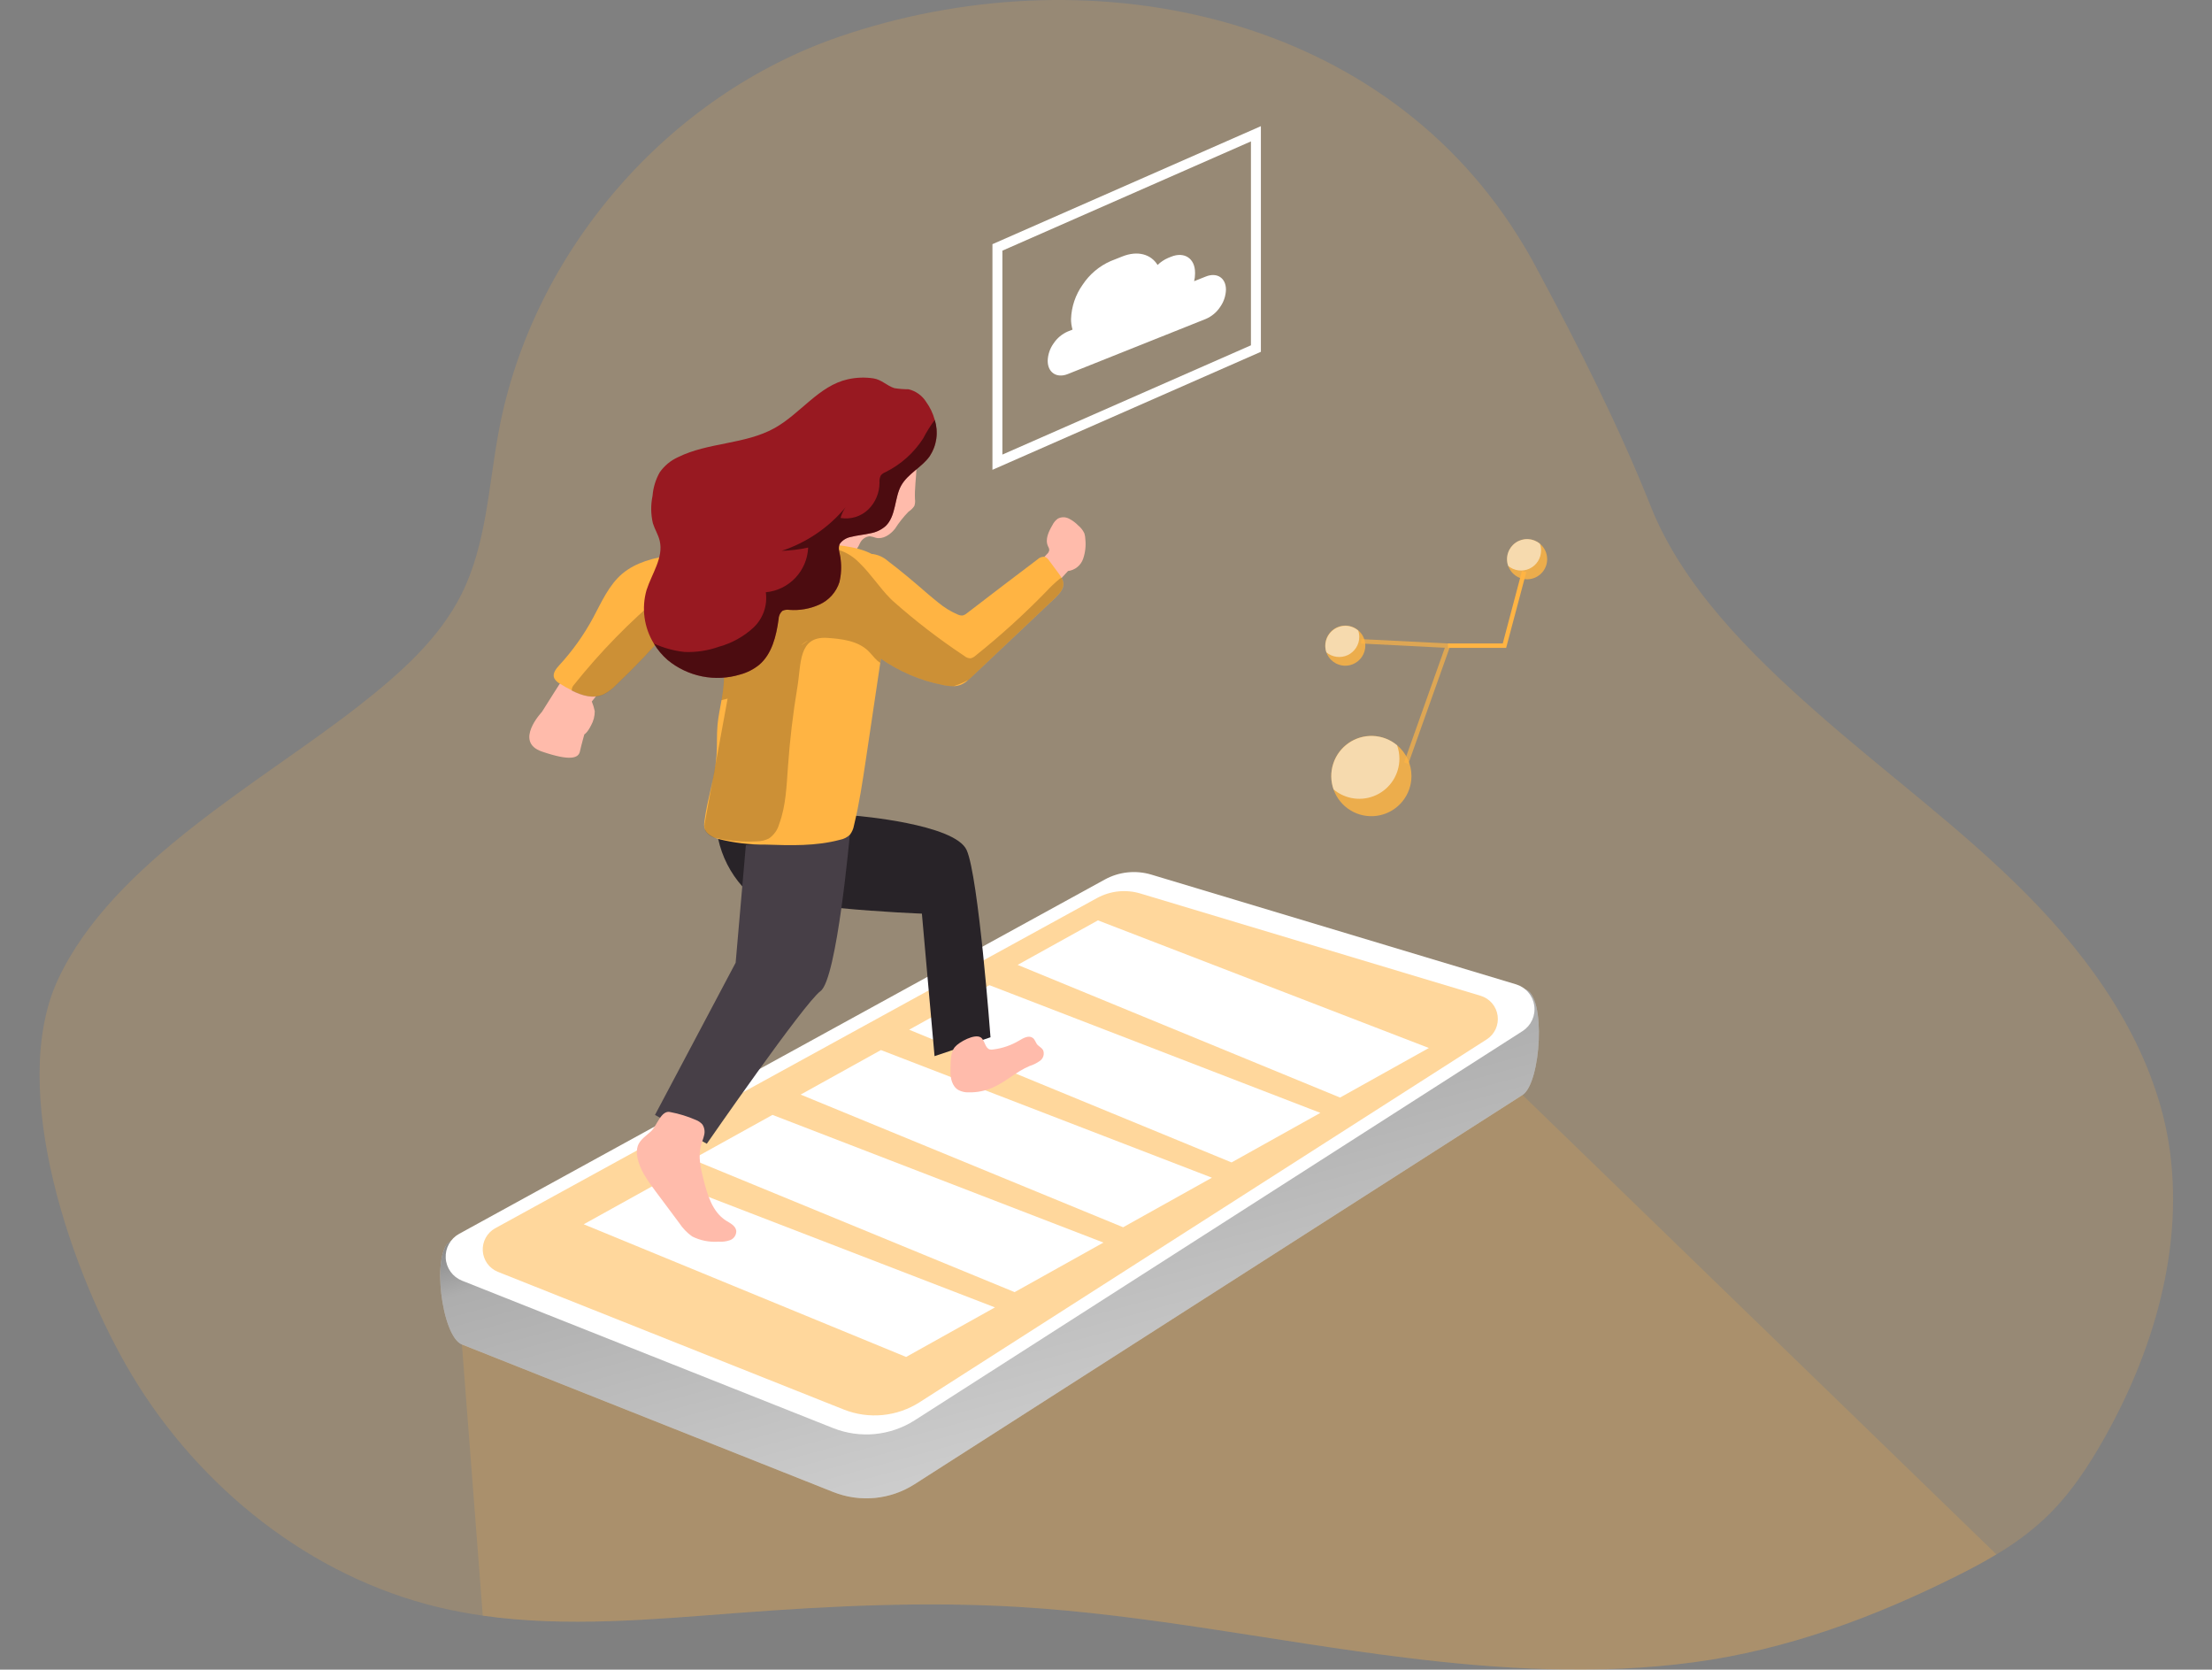 <svg width="216" height="163" viewBox="0 0 216 163" fill="none" xmlns="http://www.w3.org/2000/svg">
<rect x="0" y="0" width="216" height="163" fill="#808080" stroke="none"/>
<g clip-path="url(#clip0_1532_21204)">
<path opacity="0.18" d="M205.568 140.258C203.929 143.186 202.053 146.022 199.604 148.309C198.18 149.619 196.62 150.772 194.952 151.75C193.702 152.511 192.404 153.194 191.097 153.846C182.983 157.908 174.45 161.065 165.447 162.276C156.062 163.543 146.526 162.984 137.167 161.825C124.572 160.273 112.101 157.624 99.439 156.878C90.307 156.335 81.144 156.78 72.047 157.468C63.778 158.089 55.328 158.897 47.147 157.732C45.7 157.525 44.258 157.256 42.827 156.915C30.33 153.924 19.497 145.277 12.882 134.25C7.114 124.641 0.628 106.364 5.678 95.585C11.058 84.108 25.632 76.315 35.178 68.796C39.043 65.754 42.868 62.401 45.069 57.997C47.519 53.086 47.7 47.404 48.718 42.007C52.016 24.533 65.231 9.283 82.048 3.55C105.698 -4.517 134.247 0.833 148.201 23.001C148.89 24.088 149.531 25.195 150.123 26.323C154.087 33.687 158.124 41.702 161.188 49.412C164.289 57.257 171.008 63.901 177.21 69.371C184.037 75.425 191.459 80.812 197.883 87.29C204.307 93.769 209.8 101.588 211.589 110.54C213.547 120.661 210.612 131.254 205.568 140.258Z" fill="#FFB443"/>
<path opacity="0.18" d="M194.947 151.75C193.696 152.511 192.399 153.194 191.092 153.846C182.978 157.908 174.445 161.065 165.442 162.276C156.056 163.543 146.521 162.984 137.162 161.825C124.567 160.273 112.096 157.624 99.434 156.878C90.302 156.335 81.138 156.78 72.042 157.468C63.773 158.089 55.323 158.897 47.142 157.732L45.106 131.259L148.671 106.897L194.947 151.75Z" fill="#FFB443"/>
<path d="M43.979 121.189L107.889 92.092C108.576 91.716 109.331 91.48 110.11 91.398C110.889 91.317 111.676 91.391 112.427 91.616L148.935 96.579C151.002 97.205 150.485 105.727 148.676 106.897L89.314 144.894C88.145 145.644 86.815 146.105 85.433 146.238C84.05 146.371 82.656 146.173 81.366 145.66L45.106 131.254C43.116 130.467 42.103 122.219 43.979 121.189Z" fill="white"/>
<path d="M43.979 121.189L107.889 92.092C108.576 91.716 109.331 91.48 110.11 91.398C110.889 91.317 111.676 91.391 112.427 91.616L148.935 96.579C151.002 97.205 150.485 105.727 148.676 106.897L89.314 144.894C88.145 145.644 86.815 146.105 85.433 146.238C84.05 146.371 82.656 146.173 81.366 145.66L45.106 131.254C43.116 130.467 42.103 122.219 43.979 121.189Z" fill="url(#paint0_linear_1532_21204)"/>
<path d="M44.837 120.454L107.889 85.862C108.576 85.486 109.331 85.25 110.11 85.168C110.889 85.087 111.677 85.161 112.427 85.386L148.041 96.098C148.505 96.237 148.919 96.507 149.234 96.876C149.55 97.244 149.753 97.695 149.82 98.175C149.887 98.656 149.814 99.146 149.612 99.586C149.409 100.027 149.084 100.4 148.676 100.662L89.314 138.664C88.144 139.41 86.813 139.868 85.431 140.001C84.05 140.133 82.657 139.935 81.366 139.425L45.106 125.024C44.661 124.845 44.276 124.543 43.996 124.154C43.717 123.764 43.553 123.303 43.525 122.824C43.497 122.345 43.605 121.868 43.837 121.449C44.07 121.029 44.416 120.684 44.837 120.454V120.454Z" fill="white"/>
<path opacity="0.52" d="M48.336 119.921L107.124 87.673C107.764 87.323 108.467 87.103 109.193 87.026C109.919 86.95 110.653 87.018 111.352 87.228L144.583 97.215C145.016 97.346 145.403 97.598 145.697 97.942C145.991 98.286 146.18 98.707 146.242 99.155C146.304 99.604 146.236 100.061 146.047 100.472C145.857 100.883 145.554 101.231 145.172 101.474L89.8 136.894C88.711 137.592 87.471 138.021 86.183 138.145C84.895 138.27 83.597 138.085 82.394 137.608L48.589 124.154C48.181 123.984 47.83 123.703 47.574 123.343C47.318 122.983 47.169 122.558 47.142 122.117C47.116 121.676 47.214 121.236 47.425 120.848C47.636 120.46 47.952 120.139 48.336 119.921V119.921Z" fill="#FFB443"/>
<path d="M99.372 94.198L107.212 89.852L139.529 102.312L130.856 107.151L99.372 94.198Z" fill="white"/>
<path d="M88.777 100.527L96.617 96.18L128.934 108.646L120.261 113.484L88.777 100.527Z" fill="white"/>
<path d="M78.182 106.861L86.022 102.514L118.344 114.975L109.672 119.813L78.182 106.861Z" fill="white"/>
<path d="M67.587 113.189L75.433 108.843L107.749 121.308L99.077 126.146L67.587 113.189Z" fill="white"/>
<path d="M56.998 119.523L64.838 115.176L97.155 127.637L88.482 132.475L56.998 119.523Z" fill="white"/>
<path d="M66.45 54.292C66.45 54.292 63.003 54.84 61.644 56.3C60.285 57.759 52.915 69.505 52.915 69.505C52.915 69.505 50.15 72.424 52.915 73.371C55.68 74.318 56.481 74.023 56.626 73.371C56.77 72.719 57.06 71.694 57.06 71.694C57.06 71.694 57.354 71.549 57.716 70.82C57.953 70.396 58.078 69.918 58.078 69.433C58.013 69.108 57.916 68.791 57.788 68.486L63.99 60.765L66.058 59.161L66.45 54.292Z" fill="#FFBBAB"/>
<path d="M89.346 48.719C89.38 48.947 89.359 49.179 89.284 49.397C89.136 49.618 88.944 49.807 88.72 49.95C88.22 50.464 87.773 51.028 87.387 51.632C86.932 52.196 86.239 52.667 85.542 52.507C85.346 52.435 85.143 52.383 84.937 52.352C84.731 52.37 84.534 52.442 84.365 52.561C84.197 52.68 84.062 52.842 83.976 53.029C83.808 53.411 83.575 53.761 83.288 54.064C82.679 54.582 81.784 54.339 81.04 54.095C80.611 54.003 80.227 53.763 79.955 53.417C79.835 53.182 79.773 52.921 79.774 52.657C79.774 52.026 79.81 51.394 79.81 50.768C79.81 48.745 79.19 46.711 79.578 44.724C79.791 43.63 80.32 42.622 81.1 41.826C81.88 41.031 82.877 40.482 83.965 40.248C84.927 40.106 85.91 40.248 86.792 40.657C87.674 41.066 88.418 41.724 88.932 42.551C90.002 44.217 89.252 46.799 89.346 48.719Z" fill="#FFBBAB"/>
<path d="M88.71 62.23C88.71 62.23 92.203 66.018 93.439 66.162C94.674 66.307 104.292 55.746 104.292 55.746C104.623 55.706 104.937 55.574 105.197 55.364C105.458 55.155 105.654 54.877 105.765 54.561C105.979 53.942 106.053 53.282 105.982 52.631C105.977 52.441 105.946 52.253 105.889 52.072C105.752 51.777 105.551 51.517 105.3 51.311C105.034 51.036 104.725 50.807 104.385 50.633C104.217 50.544 104.03 50.498 103.84 50.498C103.649 50.498 103.462 50.544 103.294 50.633C103.074 50.793 102.897 51.005 102.778 51.249C102.405 51.886 102.028 52.652 102.333 53.319C102.402 53.429 102.447 53.553 102.462 53.681C102.443 53.838 102.366 53.982 102.245 54.085C99.783 56.776 96.882 59.028 93.666 60.745C93.571 60.804 93.463 60.84 93.351 60.848C93.206 60.836 93.068 60.778 92.958 60.683C92.265 60.201 91.588 59.705 90.916 59.197C89.988 60.052 89.237 61.083 88.71 62.23V62.23Z" fill="#FFBBAB"/>
<path d="M77.882 52.848L77.526 53.511C76.647 55.184 75.765 56.853 74.88 58.52C74.414 59.394 73.789 61.402 72.885 61.878C72.463 62.065 71.992 62.114 71.541 62.018C70.197 61.837 68.533 60.983 67.551 60.729C67.207 60.614 66.841 60.577 66.481 60.62C65.97 60.792 65.528 61.124 65.22 61.567C63.625 63.416 61.94 65.183 60.166 66.866C59.814 67.238 59.401 67.548 58.946 67.782C57.949 68.227 56.879 67.922 55.845 67.404C55.437 67.203 55.04 66.978 54.657 66.732C54.42 66.612 54.228 66.42 54.109 66.183C53.938 65.738 54.3 65.283 54.625 64.931C55.903 63.543 57.004 62.001 57.902 60.341C58.734 58.789 59.453 57.117 60.776 56C63.386 53.821 67.778 54.126 71.029 53.718C71.593 53.645 74.595 53.573 76.44 53.304C77.185 53.195 77.738 53.055 77.872 52.874L77.882 52.848Z" fill="#FFB443"/>
<path d="M83.598 79.642C83.598 79.642 93.227 80.434 94.39 82.985C95.552 85.536 96.721 101.267 96.721 101.267L91.258 103.109L90.022 89.195C90.022 89.195 74.399 88.62 72.497 86.55C71.319 85.23 70.503 83.625 70.13 81.893L83.598 79.642Z" fill="#282328"/>
<path d="M82.983 81.495C82.983 81.495 81.728 95.585 80.125 96.755C78.523 97.924 69.019 111.663 69.019 111.663L63.959 108.848L71.836 93.986L72.833 82.509L82.983 81.495Z" fill="#473F47"/>
<path d="M86.89 58.395C86.89 58.395 86.89 58.442 86.89 58.468C86.601 60.419 86.306 62.375 86.017 64.32L85.955 64.734C85.486 67.87 85.019 71.004 84.554 74.136C84.229 76.299 83.908 78.463 83.392 80.579C83.335 80.915 83.196 81.231 82.988 81.5C82.72 81.752 82.384 81.921 82.022 81.986C79.686 82.612 77.231 82.54 74.787 82.457C73.219 82.472 71.656 82.286 70.135 81.904C69.551 81.728 68.91 81.386 68.781 80.817C68.748 80.617 68.748 80.412 68.781 80.212C69.06 78.017 69.815 75.891 69.975 73.681C70.037 72.708 69.975 71.725 70.068 70.752C70.145 69.945 70.316 69.148 70.456 68.351C70.533 67.937 70.6 67.523 70.642 67.104C70.73 66.23 70.709 65.35 70.848 64.481C71.001 63.649 71.231 62.833 71.536 62.044C71.536 62.007 71.536 61.976 71.572 61.94C72.089 60.502 72.606 59.068 73.159 57.661C73.555 56.595 74.103 55.593 74.787 54.685C75.035 54.377 75.316 54.096 75.624 53.847C75.876 53.647 76.148 53.474 76.435 53.33C76.799 53.136 77.192 53.001 77.598 52.931C77.687 52.916 77.777 52.905 77.867 52.9C78.456 52.859 79.047 52.889 79.629 52.988C81.252 53.2 83.598 53.231 85.226 54.137C85.887 54.476 86.42 55.021 86.746 55.689C87.053 56.559 87.103 57.498 86.89 58.395Z" fill="#FFB443"/>
<path d="M103.837 56.962C103.873 57.536 103.424 57.997 103 58.411L94.912 66.059C94.793 66.173 94.669 66.287 94.539 66.395C94.319 66.594 94.065 66.754 93.79 66.866C93.575 66.941 93.35 66.983 93.123 66.99C92.758 66.99 92.394 66.948 92.038 66.866C89.872 66.439 87.818 65.564 86.007 64.3C83.423 62.411 81.965 59.606 83.464 55.88C83.588 55.556 83.74 55.242 83.919 54.944C84.033 54.691 84.217 54.475 84.45 54.324C84.683 54.173 84.954 54.091 85.231 54.09C85.774 54.167 86.282 54.401 86.694 54.763C87.991 55.746 89.232 56.791 90.467 57.868C90.829 58.173 91.221 58.514 91.63 58.835C92.209 59.315 92.855 59.709 93.547 60.005C93.7 60.076 93.87 60.103 94.038 60.082C94.177 60.039 94.306 59.967 94.415 59.87C96.707 58.107 99.003 56.357 101.305 54.618C101.398 54.523 101.512 54.451 101.637 54.406C101.762 54.361 101.896 54.345 102.028 54.359C102.201 54.432 102.346 54.559 102.442 54.721L103.351 55.948C103.463 56.092 103.565 56.244 103.656 56.403C103.758 56.573 103.82 56.764 103.837 56.962Z" fill="#FFB443"/>
<path d="M78.911 62.535C78.462 62.753 78.082 63.091 77.815 63.513C77.071 64.595 76.533 65.914 75.5 66.763C74.125 67.886 72.171 67.875 70.45 68.351C70.528 67.937 70.595 67.523 70.636 67.104C70.724 66.23 70.704 65.35 70.843 64.481C70.996 63.649 71.226 62.833 71.531 62.044C70.187 61.862 68.523 61.009 67.541 60.755C67.197 60.64 66.831 60.602 66.471 60.646C65.96 60.818 65.518 61.15 65.21 61.593C63.615 63.442 61.93 65.209 60.155 66.892C59.803 67.264 59.391 67.574 58.936 67.808C57.938 68.253 56.868 67.948 55.835 67.43C55.83 67.399 55.83 67.368 55.835 67.337C55.841 67.162 55.913 66.996 56.036 66.871C58.6 63.658 61.479 60.711 64.631 58.075C67.453 55.653 71.102 54.794 74.673 54.064L75.634 53.873C76.265 53.754 76.895 53.645 77.531 53.562C78.824 53.363 80.14 53.363 81.433 53.562C82.389 53.767 83.26 54.256 83.934 54.965C85.009 56 85.898 57.376 86.906 58.395L87.18 58.664C89.379 60.616 91.712 62.411 94.162 64.036C94.329 64.18 94.541 64.263 94.762 64.269C94.944 64.234 95.112 64.148 95.247 64.02C97.696 62.064 100.019 59.956 102.204 57.707C102.6 57.277 103.027 56.876 103.48 56.507C103.531 56.466 103.587 56.431 103.646 56.403C103.748 56.573 103.81 56.764 103.827 56.962C103.863 57.536 103.413 57.997 102.989 58.411L94.912 66.059C94.793 66.173 94.669 66.287 94.539 66.395L94.457 66.437C94.028 66.656 93.582 66.842 93.123 66.99C92.758 66.99 92.394 66.948 92.038 66.866C89.872 66.439 87.818 65.564 86.007 64.3L85.945 64.714C85.85 64.649 85.761 64.578 85.676 64.501C85.345 64.207 85.092 63.839 84.772 63.534C83.738 62.551 82.187 62.37 80.782 62.276C77.939 62.095 78.249 64.791 77.867 67.058C77.433 69.648 77.124 72.256 76.942 74.882C76.807 76.765 76.74 78.69 76.084 80.46C75.923 81.03 75.568 81.526 75.081 81.862C74.722 82.039 74.329 82.133 73.929 82.136C72.629 82.218 71.324 82.117 70.052 81.836C69.807 81.815 69.57 81.735 69.362 81.604C69.153 81.472 68.979 81.293 68.853 81.081C68.767 80.79 68.767 80.481 68.853 80.191L71.097 67.953" fill="url(#paint1_linear_1532_21204)" fill-opacity="0.2"/>
<path d="M63.561 110.457C63.086 110.892 62.491 111.264 62.279 111.87C62.177 112.205 62.159 112.561 62.228 112.905C62.434 114.162 63.225 115.238 63.985 116.263L64.864 117.438L66.326 119.399C66.66 119.906 67.084 120.348 67.577 120.703C68.375 121.108 69.269 121.287 70.161 121.22C70.546 121.252 70.934 121.2 71.298 121.07C71.477 121.002 71.631 120.88 71.739 120.72C71.846 120.561 71.901 120.372 71.897 120.18C71.846 119.663 71.282 119.404 70.864 119.145C69.546 118.286 69.065 116.62 68.683 115.094C68.419 114.059 68.166 112.925 68.435 111.875C68.528 111.518 68.683 111.176 68.76 110.814C68.805 110.639 68.812 110.457 68.783 110.279C68.754 110.101 68.688 109.931 68.59 109.779C68.408 109.573 68.177 109.417 67.918 109.324C67.135 108.984 66.317 108.732 65.479 108.574C64.559 108.32 64.156 109.909 63.561 110.457Z" fill="#FFBBAB"/>
<path d="M92.813 104.522C92.787 105.241 92.974 106.074 93.599 106.421C93.906 106.581 94.25 106.657 94.596 106.643C95.394 106.659 96.185 106.504 96.917 106.188C98.204 105.629 99.253 104.605 100.535 104.072C100.905 103.957 101.254 103.782 101.568 103.554C101.724 103.438 101.837 103.273 101.889 103.086C101.942 102.899 101.93 102.7 101.858 102.519C101.728 102.297 101.475 102.173 101.31 102.002C101.144 101.831 101.072 101.484 100.85 101.329C100.467 101.044 99.945 101.329 99.537 101.577C98.767 102.039 97.91 102.337 97.02 102.452C96.896 102.478 96.767 102.478 96.643 102.452C96.168 102.302 96.183 101.567 95.775 101.283C95.186 100.884 93.651 101.728 93.242 102.219C92.782 102.762 92.829 103.803 92.813 104.522Z" fill="#FFBBAB"/>
<path d="M90.782 44.543C90.002 45.635 88.648 46.24 87.997 47.41C87.345 48.579 87.511 50.364 86.487 51.353C86.068 51.721 85.554 51.967 85.004 52.062C84.379 52.207 83.702 52.258 83.087 52.419C82.683 52.494 82.317 52.708 82.053 53.024C81.738 53.469 82.053 54.095 82.084 54.577C82.184 55.329 82.145 56.094 81.971 56.833C81.816 57.314 81.561 57.757 81.225 58.134C80.889 58.511 80.477 58.813 80.017 59.022C79.094 59.439 78.081 59.617 77.071 59.539C76.848 59.505 76.621 59.535 76.415 59.627C76.293 59.731 76.196 59.861 76.129 60.007C76.062 60.152 76.028 60.31 76.027 60.47C75.8 62.1 75.386 63.839 74.135 64.905C73.586 65.347 72.951 65.67 72.27 65.852C71.065 66.218 69.789 66.28 68.554 66.032C67.32 65.785 66.166 65.236 65.195 64.434C64.663 63.972 64.208 63.429 63.846 62.825C63.372 62.053 63.064 61.192 62.941 60.295C62.819 59.398 62.884 58.485 63.132 57.614C63.649 56 64.812 54.437 64.419 52.791C64.275 52.196 63.934 51.668 63.753 51.084C63.547 50.202 63.536 49.285 63.722 48.398C63.786 47.596 64.024 46.817 64.419 46.116C64.87 45.471 65.486 44.96 66.202 44.636C69.153 43.172 72.75 43.399 75.634 41.795C78.156 40.388 79.965 37.656 82.787 37.029C83.612 36.845 84.463 36.815 85.299 36.941C86.121 37.081 86.581 37.65 87.335 37.894C87.791 37.966 88.253 38.002 88.715 38.002C89.434 38.173 90.056 38.621 90.446 39.249C90.824 39.773 91.104 40.36 91.273 40.983C91.46 41.575 91.514 42.203 91.429 42.818C91.344 43.434 91.123 44.023 90.782 44.543V44.543Z" fill="#981921"/>
<path d="M90.782 44.543C90.002 45.635 88.648 46.24 87.996 47.41C87.345 48.579 87.511 50.364 86.487 51.353C86.067 51.721 85.554 51.967 85.004 52.062C84.379 52.207 83.702 52.258 83.087 52.419C82.682 52.494 82.317 52.708 82.053 53.024C81.738 53.469 82.053 54.095 82.084 54.577C82.183 55.329 82.145 56.094 81.97 56.833C81.815 57.314 81.561 57.757 81.225 58.134C80.888 58.511 80.477 58.813 80.017 59.022C79.094 59.439 78.081 59.617 77.071 59.539C76.848 59.505 76.62 59.535 76.415 59.627C76.293 59.731 76.196 59.861 76.129 60.007C76.062 60.152 76.027 60.31 76.027 60.47C75.799 62.1 75.386 63.839 74.135 64.905C73.586 65.347 72.951 65.67 72.27 65.852C71.065 66.218 69.789 66.28 68.554 66.032C67.32 65.785 66.166 65.236 65.194 64.434C64.663 63.972 64.208 63.429 63.846 62.825C64.791 63.256 65.8 63.534 66.833 63.648C67.987 63.696 69.14 63.52 70.228 63.13C71.465 62.787 72.603 62.158 73.551 61.293C74.021 60.857 74.378 60.313 74.593 59.708C74.807 59.104 74.871 58.456 74.781 57.821C75.881 57.717 76.905 57.218 77.665 56.416C78.425 55.614 78.87 54.563 78.916 53.459C78.066 53.642 77.201 53.748 76.332 53.775C78.766 52.973 80.926 51.503 82.565 49.531C82.343 49.845 82.179 50.195 82.079 50.566C82.561 50.65 83.056 50.619 83.524 50.477C83.993 50.335 84.422 50.086 84.777 49.749C85.127 49.408 85.405 49 85.595 48.549C85.785 48.098 85.883 47.614 85.883 47.125C85.856 46.88 85.901 46.632 86.012 46.411C86.136 46.267 86.294 46.156 86.472 46.09C87.969 45.346 89.239 44.21 90.146 42.804C90.474 42.168 90.855 41.561 91.283 40.988C91.468 41.581 91.519 42.207 91.433 42.822C91.346 43.437 91.124 44.025 90.782 44.543Z" fill="url(#paint2_linear_1532_21204)" fill-opacity="0.5"/>
<path d="M122.639 34.028L97.397 45.123V24.155L122.639 13.061V34.028Z" stroke="white" stroke-width="0.971" stroke-miterlimit="10"/>
<path d="M119.714 28.279C119.695 28.89 119.496 29.48 119.14 29.977C118.8 30.491 118.316 30.893 117.75 31.136L104.271 36.517C103.186 36.952 102.307 36.372 102.307 35.224C102.325 34.613 102.525 34.022 102.881 33.526C103.222 33.012 103.705 32.608 104.271 32.362L104.731 32.181C104.634 31.844 104.586 31.496 104.586 31.146C104.627 29.943 105.02 28.778 105.718 27.798C106.389 26.781 107.338 25.98 108.452 25.49L109.599 25.035C111.093 24.44 112.39 24.817 113.036 25.868C113.336 25.578 113.687 25.345 114.07 25.18L114.365 25.061C115.651 24.543 116.695 25.231 116.695 26.613V26.737C116.694 26.978 116.664 27.217 116.608 27.451L117.724 27.006C118.835 26.551 119.714 27.13 119.714 28.279Z" fill="white"/>
<path opacity="0.82" d="M137.828 75.761C137.828 76.654 137.524 77.52 136.966 78.216C136.407 78.912 135.629 79.397 134.758 79.59C133.888 79.783 132.978 79.673 132.178 79.278C131.378 78.884 130.737 78.228 130.36 77.419C129.984 76.61 129.894 75.696 130.105 74.829C130.317 73.962 130.818 73.193 131.525 72.649C132.232 72.106 133.103 71.82 133.995 71.839C134.886 71.858 135.744 72.181 136.428 72.755C136.866 73.123 137.219 73.583 137.461 74.103C137.703 74.622 137.828 75.188 137.828 75.761Z" fill="#FFB443"/>
<path opacity="0.55" d="M136.65 74.059C136.651 74.805 136.44 75.537 136.04 76.167C135.64 76.797 135.069 77.3 134.393 77.616C133.718 77.931 132.966 78.048 132.227 77.95C131.487 77.853 130.791 77.546 130.221 77.065C129.938 76.256 129.928 75.376 130.193 74.561C130.457 73.745 130.982 73.039 131.685 72.55C132.389 72.061 133.233 71.816 134.088 71.853C134.944 71.89 135.764 72.207 136.422 72.755C136.572 73.173 136.649 73.614 136.65 74.059Z" fill="white"/>
<path opacity="0.82" d="M133.322 63.032C133.322 63.42 133.207 63.799 132.991 64.122C132.776 64.445 132.469 64.696 132.111 64.844C131.753 64.993 131.359 65.031 130.979 64.955C130.599 64.879 130.25 64.692 129.976 64.417C129.702 64.142 129.516 63.792 129.441 63.411C129.366 63.031 129.406 62.636 129.555 62.278C129.704 61.919 129.956 61.614 130.278 61.399C130.601 61.184 130.98 61.07 131.368 61.071C131.887 61.072 132.383 61.279 132.75 61.647C133.116 62.015 133.322 62.513 133.322 63.032V63.032Z" fill="#FFB443"/>
<path opacity="0.55" d="M132.732 62.183C132.732 62.556 132.625 62.92 132.424 63.234C132.224 63.548 131.939 63.799 131.601 63.956C131.264 64.114 130.889 64.172 130.52 64.124C130.151 64.075 129.803 63.923 129.518 63.684C129.42 63.389 129.393 63.076 129.439 62.769C129.486 62.462 129.604 62.17 129.784 61.918C129.965 61.666 130.202 61.46 130.478 61.317C130.753 61.174 131.058 61.099 131.368 61.096C131.828 61.096 132.273 61.259 132.624 61.557C132.695 61.758 132.731 61.97 132.732 62.183V62.183Z" fill="white"/>
<path opacity="0.82" d="M151.079 54.592C151.079 55.038 150.927 55.471 150.648 55.819C150.369 56.167 149.98 56.409 149.545 56.506C149.11 56.602 148.655 56.548 148.255 56.351C147.855 56.154 147.535 55.826 147.346 55.422C147.157 55.017 147.112 54.561 147.217 54.127C147.323 53.694 147.573 53.309 147.926 53.037C148.279 52.765 148.714 52.622 149.16 52.63C149.605 52.639 150.035 52.8 150.376 53.086C150.597 53.27 150.774 53.501 150.895 53.761C151.017 54.021 151.079 54.305 151.079 54.592V54.592Z" fill="#FFB443"/>
<path opacity="0.55" d="M150.485 53.738C150.485 54.111 150.379 54.477 150.179 54.791C149.979 55.106 149.694 55.357 149.356 55.515C149.019 55.673 148.643 55.732 148.274 55.684C147.905 55.636 147.556 55.483 147.271 55.244C147.128 54.839 147.123 54.399 147.255 53.99C147.387 53.582 147.649 53.228 148.001 52.983C148.353 52.738 148.775 52.616 149.203 52.634C149.632 52.653 150.042 52.812 150.371 53.086C150.446 53.296 150.484 53.516 150.485 53.738V53.738Z" fill="white"/>
<g opacity="0.82">
<path opacity="0.82" d="M137.518 74.576L137.11 74.426L141.089 63.239L132.913 62.825L132.934 62.395L141.694 62.835L137.518 74.576Z" fill="#FFB443"/>
</g>
<path d="M147.074 63.249H141.389V62.82H146.743L148.619 55.746L149.038 55.86L147.074 63.249Z" fill="#FFB443"/>
</g>
<defs>
<linearGradient id="paint0_linear_1532_21204" x1="89.614" y1="87.083" x2="117.033" y2="187.691" gradientUnits="userSpaceOnUse">
<stop offset="0.01"/>
<stop offset="0.13" stop-opacity="0.69"/>
<stop offset="0.25" stop-opacity="0.32"/>
<stop offset="1" stop-opacity="0"/>
</linearGradient>
<linearGradient id="paint1_linear_1532_21204" x1="7258.39" y1="461.676" x2="7599.58" y2="8626.42" gradientUnits="userSpaceOnUse">
<stop offset="0.01"/>
<stop offset="0.13" stop-opacity="0.69"/>
<stop offset="0.25" stop-opacity="0.32"/>
<stop offset="1" stop-opacity="0"/>
</linearGradient>
<linearGradient id="paint2_linear_1532_21204" x1="3950.32" y1="2326.75" x2="4895.48" y2="3435.46" gradientUnits="userSpaceOnUse">
<stop offset="0.01"/>
<stop offset="0.13" stop-opacity="0.69"/>
<stop offset="0.25" stop-opacity="0.32"/>
<stop offset="1" stop-opacity="0"/>
</linearGradient>
<clipPath id="clip0_1532_21204">
<rect width="216" height="163" fill="white"/>
</clipPath>
</defs>
</svg>
